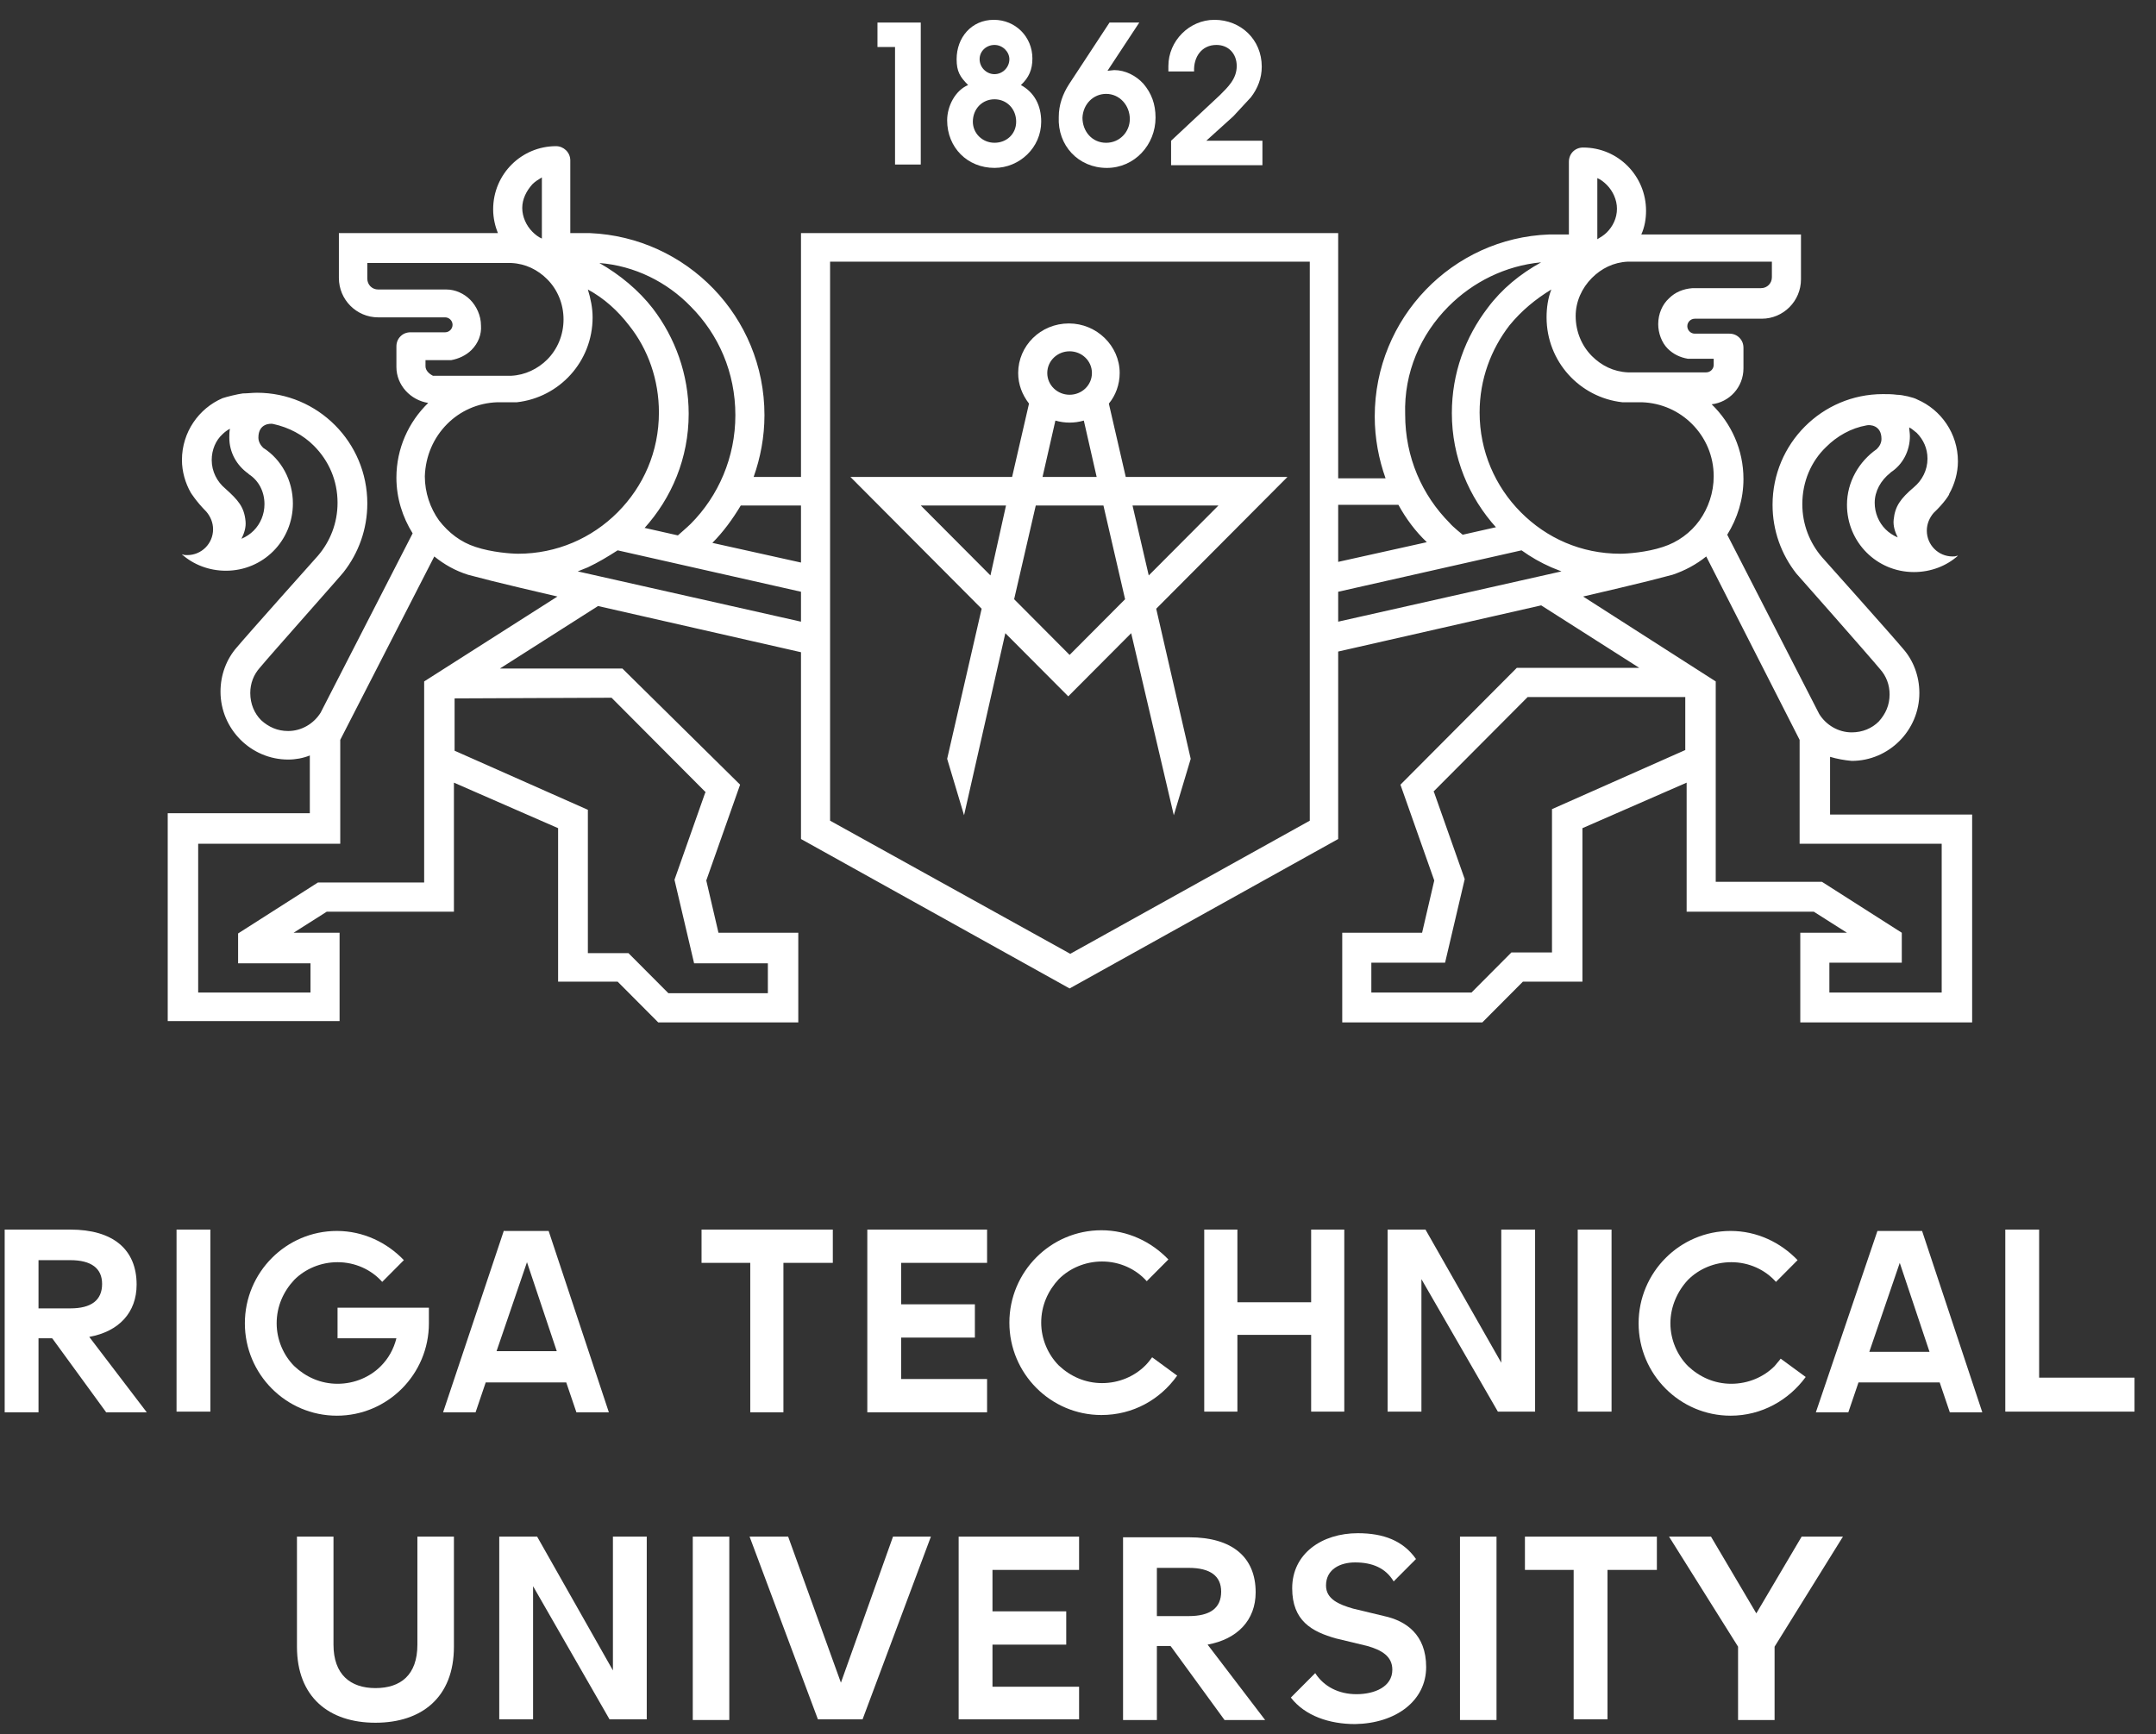 <svg width="87" height="70" viewBox="0 0 87 70" fill="none" xmlns="http://www.w3.org/2000/svg">
<rect x="0" y="0" width="87" height="70" fill="#333333" stroke="none"/>
<path d="M36.117 6.64H37.155V0.91H35.408V1.897H36.117V6.64Z" fill="white"/>
<path d="M38.22 4.857C38.22 5.954 39.039 6.776 40.131 6.776C41.141 6.776 42.015 5.954 42.015 4.912C42.015 4.254 41.742 3.733 41.196 3.432C41.523 3.13 41.66 2.801 41.66 2.362C41.66 1.485 40.977 0.8 40.103 0.8C39.203 0.8 38.602 1.513 38.602 2.39C38.602 2.883 38.738 3.103 39.066 3.432C38.547 3.651 38.22 4.281 38.22 4.857ZM40.131 1.814C40.458 1.814 40.731 2.088 40.731 2.39C40.731 2.719 40.458 2.993 40.131 2.993C39.803 2.993 39.53 2.719 39.53 2.39C39.53 2.061 39.803 1.814 40.131 1.814ZM40.131 4.007C40.622 4.007 41.005 4.391 41.005 4.912C41.005 5.405 40.622 5.762 40.131 5.762C39.639 5.762 39.257 5.378 39.257 4.912C39.257 4.391 39.639 4.007 40.131 4.007Z" fill="white"/>
<path d="M44.663 6.777C45.782 6.777 46.629 5.845 46.629 4.748C46.629 4.2 46.465 3.761 46.137 3.377C45.837 3.048 45.4 2.829 44.963 2.829L44.69 2.857L45.973 0.91H44.772L43.134 3.405C42.888 3.789 42.724 4.227 42.724 4.721C42.67 5.872 43.516 6.777 44.663 6.777ZM44.636 3.789C45.181 3.789 45.591 4.255 45.591 4.803C45.591 5.324 45.181 5.763 44.636 5.763C44.062 5.763 43.68 5.296 43.68 4.748C43.707 4.2 44.117 3.789 44.636 3.789Z" fill="white"/>
<path d="M49.086 1.814C49.577 1.814 49.905 2.171 49.905 2.664C49.905 3.185 49.55 3.514 49.222 3.843L47.256 5.68V6.667H50.942V5.68H48.676L49.768 4.693L50.478 3.925C50.751 3.569 50.915 3.157 50.915 2.691C50.915 1.595 50.069 0.8 49.004 0.8C47.994 0.8 47.147 1.65 47.147 2.664V2.883H48.185C48.157 2.308 48.485 1.814 49.086 1.814Z" fill="white"/>
<path d="M47.366 32.902L48.048 30.626L46.656 24.568L51.952 19.249H45.427L44.745 16.289C45.018 15.96 45.182 15.521 45.182 15.055C45.182 13.958 44.253 13.054 43.134 13.054C41.987 13.054 41.086 13.958 41.086 15.055C41.086 15.521 41.25 15.932 41.523 16.289L40.841 19.249H34.316L39.612 24.568L38.22 30.626L38.902 32.902L40.568 25.555L43.107 28.104L45.646 25.555L47.366 32.902ZM49.168 20.401L46.355 23.224L45.7 20.401H49.168ZM39.967 23.224L37.155 20.401H40.595L39.967 23.224ZM43.161 14.178C43.653 14.178 44.062 14.562 44.062 15.055C44.062 15.548 43.653 15.932 43.161 15.932C42.67 15.932 42.26 15.548 42.26 15.055C42.26 14.562 42.67 14.178 43.161 14.178ZM42.588 16.974C42.779 17.029 42.97 17.056 43.161 17.056C43.352 17.056 43.544 17.029 43.735 16.974L44.253 19.249H42.069L42.588 16.974ZM43.161 26.432L40.923 24.184L41.796 20.401H44.526L45.4 24.184L43.161 26.432Z" fill="white"/>
<path d="M13.73 37.645H11.846L13.184 36.796H18.317V31.587L22.521 33.424V39.619H24.924L26.562 41.264H32.213V37.645H28.992L28.5 35.535L29.865 31.669L25.115 26.981H20.173L24.132 24.459L32.322 26.323V33.862L43.161 39.893L53.999 33.862V26.296L62.19 24.432L66.149 26.954H61.207L56.511 31.669L57.876 35.535L57.385 37.645H54.163V41.264H59.815L61.453 39.619H63.855V33.424L68.06 31.587V36.796H73.192L74.53 37.645H72.646V41.264H79.581V32.875H73.848V30.545C74.121 30.627 74.421 30.682 74.721 30.709C76.223 30.709 77.451 29.476 77.451 27.968C77.451 27.283 77.206 26.652 76.796 26.186C76.387 25.693 73.52 22.485 73.52 22.485C73.028 21.91 72.728 21.169 72.728 20.347C72.728 19.442 73.083 18.62 73.684 18.044C74.121 17.605 74.694 17.276 75.322 17.167C75.431 17.139 75.922 17.139 75.922 17.715C75.922 17.88 75.841 18.017 75.731 18.126C75.022 18.62 74.53 19.442 74.53 20.374C74.53 21.882 75.731 23.088 77.233 23.088C77.915 23.088 78.543 22.842 79.007 22.43H78.98C78.898 22.458 78.871 22.458 78.789 22.458C78.216 22.458 77.752 21.992 77.752 21.416C77.752 21.142 77.861 20.895 78.025 20.703C78.462 20.292 78.68 19.936 78.653 19.936C78.871 19.552 79.007 19.086 79.007 18.62C79.007 17.496 78.325 16.536 77.369 16.125C77.233 16.043 76.769 15.933 76.55 15.933C76.359 15.906 76.168 15.906 75.977 15.906C73.52 15.906 71.527 17.907 71.527 20.374C71.527 21.416 71.882 22.375 72.483 23.143C72.51 23.171 75.486 26.543 75.868 27.009C76.114 27.283 76.25 27.639 76.25 28.023C76.25 28.462 76.086 28.818 75.813 29.119C75.54 29.394 75.158 29.558 74.721 29.558C74.175 29.558 73.684 29.257 73.411 28.818L69.698 21.581C70.107 20.923 70.353 20.155 70.353 19.332C70.353 18.154 69.862 17.084 69.07 16.317C69.78 16.235 70.353 15.632 70.353 14.864V14.041C70.353 13.877 70.298 13.74 70.189 13.63C70.08 13.521 69.944 13.466 69.78 13.466H68.387C68.224 13.466 68.087 13.329 68.087 13.164C68.087 13 68.224 12.863 68.387 12.863H71.09C71.964 12.863 72.674 12.15 72.674 11.273V9.463H66.231C66.367 9.162 66.422 8.833 66.422 8.504C66.422 7.106 65.302 5.954 63.883 5.954C63.555 5.954 63.309 6.201 63.309 6.53C63.309 6.749 63.309 7.051 63.309 7.38C63.309 8.038 63.309 8.86 63.309 9.463C62.982 9.463 62.517 9.463 62.517 9.463C58.613 9.6 55.474 12.835 55.474 16.81C55.474 17.688 55.638 18.538 55.911 19.305H53.999V9.408H32.322V19.25H30.411C30.684 18.483 30.848 17.633 30.848 16.756C30.848 12.78 27.708 9.573 23.804 9.408C23.804 9.408 23.34 9.408 23.013 9.408C23.013 8.778 23.013 7.983 23.013 7.325C23.013 6.996 23.013 6.694 23.013 6.475C23.013 6.146 22.74 5.899 22.439 5.899C21.047 5.899 19.9 7.023 19.9 8.449C19.9 8.805 19.982 9.134 20.091 9.408H13.675V11.218C13.675 12.095 14.385 12.808 15.259 12.808H17.962C18.126 12.808 18.262 12.945 18.262 13.109C18.262 13.274 18.126 13.411 17.962 13.411H16.57C16.406 13.411 16.269 13.466 16.16 13.575C16.051 13.685 15.996 13.822 15.996 13.987V14.809C15.996 15.549 16.57 16.152 17.279 16.262C16.488 17.03 15.996 18.099 15.996 19.278C15.996 20.1 16.242 20.868 16.651 21.526L12.938 28.763C12.665 29.202 12.174 29.503 11.628 29.503C11.191 29.503 10.836 29.339 10.536 29.065C10.263 28.791 10.099 28.407 10.099 27.968C10.099 27.584 10.236 27.228 10.481 26.954C10.864 26.488 13.839 23.143 13.867 23.088C14.467 22.321 14.822 21.361 14.822 20.319C14.822 17.852 12.829 15.851 10.372 15.851C10.181 15.851 9.99 15.878 9.799 15.878C9.58 15.906 9.144 16.015 8.98 16.07C8.024 16.481 7.342 17.441 7.342 18.565C7.342 19.031 7.478 19.497 7.697 19.881C7.697 19.881 7.915 20.237 8.324 20.648C8.488 20.84 8.598 21.087 8.598 21.361C8.598 21.937 8.133 22.403 7.56 22.403C7.478 22.403 7.424 22.403 7.369 22.375H7.342C7.806 22.787 8.434 23.034 9.116 23.034C10.618 23.034 11.819 21.827 11.819 20.319C11.819 19.387 11.355 18.538 10.618 18.072C10.509 17.962 10.427 17.825 10.427 17.66C10.427 17.084 10.918 17.084 11.027 17.112C11.655 17.249 12.229 17.551 12.665 17.989C13.266 18.592 13.621 19.387 13.621 20.292C13.621 21.114 13.321 21.855 12.829 22.43C12.829 22.43 9.963 25.638 9.553 26.131C9.144 26.597 8.898 27.228 8.898 27.913C8.898 29.421 10.126 30.655 11.628 30.655C11.928 30.655 12.229 30.6 12.502 30.49V32.821H6.768V41.209H13.703V37.645H13.73ZM76.277 19.086L76.305 19.058C76.769 18.757 77.069 18.209 77.069 17.605C77.069 17.468 77.042 17.359 77.042 17.249C77.151 17.304 77.233 17.386 77.342 17.468C77.615 17.742 77.779 18.099 77.779 18.51C77.779 18.976 77.561 19.387 77.233 19.662C76.687 20.128 76.469 20.429 76.414 20.977C76.387 21.224 76.469 21.471 76.578 21.69C76.387 21.608 76.223 21.498 76.086 21.361C75.813 21.087 75.649 20.703 75.649 20.292C75.649 19.826 75.895 19.387 76.277 19.086ZM68.005 30.271L62.627 32.656V38.44H60.989L59.378 40.058H55.337V38.852H58.313L59.105 35.48L57.876 31.998L57.849 31.943L61.644 28.133H68.005V30.271V30.271ZM72.619 29.86V34.054H78.352V40.058H73.82V38.852H76.742V37.645L73.52 35.589H69.234V27.502L63.883 24.075C64.947 23.828 65.876 23.609 66.531 23.445C66.968 23.335 67.486 23.198 67.486 23.198C67.978 23.034 68.442 22.787 68.851 22.458L72.619 29.86ZM64.456 7.188C64.592 7.243 64.729 7.352 64.838 7.462C65.084 7.709 65.248 8.065 65.248 8.422C65.248 8.805 65.084 9.134 64.838 9.381C64.729 9.491 64.592 9.573 64.456 9.655C64.456 9.025 64.456 7.188 64.456 7.188ZM64.237 11.218C64.62 10.834 65.111 10.587 65.684 10.56H71.5V11.19C71.5 11.437 71.308 11.629 71.063 11.629H68.305C67.923 11.656 67.596 11.793 67.35 12.04C67.077 12.287 66.913 12.671 66.913 13.082C66.913 13.438 67.049 13.822 67.295 14.069C67.514 14.288 67.787 14.425 68.114 14.48C68.251 14.48 68.251 14.48 68.305 14.48H69.152V14.727C69.152 14.891 69.015 15.028 68.851 15.028C68.851 15.028 65.766 15.028 65.684 15.028C65.111 15.001 64.62 14.754 64.237 14.37C63.828 13.959 63.582 13.384 63.582 12.753C63.582 12.177 63.828 11.629 64.237 11.218ZM62.599 11.684C62.463 12.04 62.408 12.424 62.408 12.808C62.408 14.59 63.746 16.043 65.466 16.235C65.493 16.235 65.548 16.235 65.575 16.235C65.603 16.235 66.121 16.235 66.258 16.235C67.049 16.262 67.759 16.591 68.278 17.112C68.824 17.66 69.152 18.4 69.152 19.223C69.152 19.881 68.933 20.511 68.578 21.005C68.224 21.498 67.705 21.882 67.104 22.074C66.449 22.293 65.657 22.348 65.384 22.348C63.801 22.348 62.408 21.718 61.371 20.676C60.333 19.634 59.706 18.209 59.706 16.646C59.706 15.303 60.17 14.096 60.907 13.137C61.398 12.534 61.971 12.068 62.599 11.684ZM58.45 12.369C59.432 11.382 60.743 10.724 62.19 10.587C61.344 11.053 60.606 11.656 60.033 12.424C59.132 13.603 58.586 15.056 58.586 16.673C58.586 18.455 59.269 20.073 60.388 21.306L60.361 21.279L59.023 21.581C59.023 21.581 58.613 21.252 58.504 21.114C57.385 19.991 56.702 18.455 56.702 16.728C56.648 15.028 57.33 13.493 58.45 12.369ZM53.999 20.374H56.429C56.73 20.923 57.112 21.443 57.576 21.882L53.999 22.677V20.374ZM53.999 23.883L61.398 22.211C61.78 22.485 62.163 22.704 62.599 22.896L63.009 23.061L53.999 25.09V23.883ZM33.496 10.56H52.853V33.122L43.188 38.495L33.496 33.122V10.56ZM10.672 20.347C10.672 20.758 10.509 21.142 10.236 21.416C10.099 21.553 9.935 21.663 9.744 21.745C9.853 21.526 9.935 21.279 9.908 21.032C9.853 20.456 9.608 20.182 9.089 19.716C8.761 19.442 8.543 19.031 8.543 18.565C8.543 18.154 8.707 17.77 8.98 17.523C9.062 17.441 9.171 17.359 9.28 17.304C9.253 17.413 9.253 17.551 9.253 17.66C9.253 18.263 9.553 18.784 10.017 19.113L10.044 19.141C10.427 19.387 10.672 19.826 10.672 20.347ZM24.678 28.16L28.473 31.971L28.445 32.025L27.217 35.507L28.009 38.879H30.985V40.085H26.971L25.36 38.468H23.722V32.683L18.344 30.298V28.187L24.678 28.16ZM32.322 25.09L23.313 23.061L23.722 22.896C24.132 22.704 24.541 22.458 24.924 22.211L32.322 23.883V25.09V25.09ZM32.322 20.374V22.704L28.746 21.91C29.183 21.471 29.565 20.95 29.892 20.402H32.322V20.374ZM27.872 12.369C28.992 13.493 29.674 15.028 29.674 16.756C29.674 18.455 28.992 20.018 27.872 21.142C27.763 21.252 27.354 21.608 27.354 21.608L26.016 21.306L25.988 21.334C27.108 20.1 27.79 18.483 27.79 16.701C27.79 15.111 27.244 13.63 26.343 12.451C25.77 11.711 25.006 11.081 24.186 10.615C25.606 10.724 26.917 11.382 27.872 12.369ZM21.484 7.435C21.593 7.325 21.729 7.243 21.866 7.16C21.866 7.16 21.866 8.997 21.866 9.628C21.729 9.573 21.593 9.463 21.484 9.354C21.238 9.107 21.074 8.751 21.074 8.394C21.074 8.038 21.238 7.709 21.484 7.435ZM17.17 14.782V14.535H18.016C18.098 14.535 18.071 14.535 18.207 14.535C18.508 14.48 18.808 14.343 19.027 14.124C19.3 13.85 19.436 13.493 19.409 13.137C19.409 12.726 19.218 12.342 18.972 12.095C18.726 11.848 18.371 11.684 18.016 11.684H15.259C15.013 11.684 14.822 11.492 14.822 11.245V10.615H20.637C21.211 10.642 21.702 10.889 22.084 11.273C22.494 11.684 22.74 12.26 22.74 12.89C22.74 13.521 22.494 14.096 22.084 14.508C21.702 14.891 21.183 15.138 20.637 15.165C20.555 15.165 17.47 15.165 17.47 15.165C17.307 15.083 17.17 14.946 17.17 14.782ZM18.044 17.112C18.562 16.591 19.272 16.262 20.064 16.235C20.201 16.235 20.719 16.235 20.747 16.235C20.774 16.235 20.828 16.235 20.856 16.235C22.576 16.043 23.913 14.59 23.913 12.808C23.913 12.424 23.832 12.04 23.722 11.684C24.378 12.04 24.924 12.534 25.388 13.137C26.152 14.096 26.589 15.33 26.589 16.646C26.589 18.236 25.961 19.634 24.924 20.676C23.886 21.718 22.466 22.348 20.91 22.348C20.637 22.348 19.846 22.293 19.19 22.074C18.59 21.882 18.098 21.498 17.716 21.005C17.361 20.511 17.143 19.881 17.143 19.223C17.17 18.4 17.498 17.66 18.044 17.112ZM12.529 40.058H7.997V34.054H13.73V29.86L17.525 22.458C17.934 22.787 18.371 23.034 18.89 23.198C18.89 23.198 19.409 23.335 19.846 23.445C20.501 23.609 21.429 23.828 22.494 24.075L17.116 27.502V35.617H12.829L9.608 37.673V38.879H12.529V40.058Z" fill="white"/>
<path d="M61.535 63.36H63.501V69.391H64.866V63.36H66.859V62.017H61.535V63.36Z" fill="white"/>
<path d="M43.544 63.36V62.017H38.684V69.391H43.544V68.075H40.049V66.376H43.025V65.032H40.049V63.36H43.544Z" fill="white"/>
<path d="M26.098 62.017H24.733V67.417L21.675 62.017H20.146V69.391H21.511V64.018L24.596 69.391H26.098V62.017Z" fill="white"/>
<path d="M57.549 67.28C57.549 65.964 56.73 65.415 55.856 65.224L54.6 64.922C54.027 64.757 53.508 64.538 53.508 63.99C53.508 63.332 54.082 63.058 54.682 63.058C55.365 63.058 55.911 63.277 56.238 63.825L57.139 62.921C56.621 62.181 55.829 61.879 54.791 61.879C53.344 61.879 52.143 62.701 52.143 64.1C52.143 65.415 52.935 65.854 53.918 66.128L55.174 66.43C55.747 66.594 56.184 66.841 56.184 67.389C56.184 68.075 55.474 68.376 54.737 68.376C54.027 68.376 53.426 68.075 53.072 67.526L52.089 68.513C52.662 69.253 53.645 69.582 54.682 69.582C56.32 69.555 57.549 68.65 57.549 67.28Z" fill="white"/>
<path d="M50.669 64.264C50.669 62.839 49.713 62.044 47.993 62.044H45.318V69.418H46.683V66.43H47.229L47.256 66.458L49.413 69.418H51.051L48.73 66.375C49.932 66.156 50.669 65.388 50.669 64.264ZM46.683 65.251V63.278H47.966C48.84 63.278 49.277 63.607 49.277 64.237C49.277 64.895 48.84 65.224 47.966 65.224H46.683V65.251Z" fill="white"/>
<path d="M18.317 66.458C18.317 68.514 17.007 69.528 15.15 69.528C13.266 69.528 11.983 68.486 11.983 66.458V62.017H13.457V66.376C13.457 67.582 14.14 68.13 15.15 68.13C16.16 68.13 16.843 67.609 16.843 66.376V62.017H18.317V66.458Z" fill="white"/>
<path d="M29.429 62.017H27.955V69.418H29.429V62.017Z" fill="white"/>
<path d="M34.807 69.391H33.005L30.248 62.017H31.804L33.933 67.911L36.035 62.017H37.564L34.807 69.391Z" fill="white"/>
<path d="M60.388 62.017H58.914V69.418H60.388V62.017Z" fill="white"/>
<path d="M71.609 66.458V69.418H70.135V66.458L67.35 62.017H69.043L70.872 65.114L72.701 62.017H74.367L71.609 66.458Z" fill="white"/>
<path d="M8.489 49.625H7.124V56.972H8.489V49.625Z" fill="white"/>
<path d="M28.309 50.968H30.275V56.999H31.613V50.968H33.606V49.625H28.309V50.968Z" fill="white"/>
<path d="M34.998 56.999H39.831V55.656H36.363V53.984H39.339V52.641H36.363V50.968H39.831V49.625H34.998V56.999Z" fill="white"/>
<path d="M52.908 52.558H49.932V49.625H48.594V56.972H49.932V53.874H52.908V56.972H54.245V49.625H52.908V52.558Z" fill="white"/>
<path d="M57.358 51.626L60.443 56.972H61.945V49.625H60.58V54.998L57.522 49.625H55.993V56.972H57.358V51.626Z" fill="white"/>
<path d="M65.03 49.625H63.665V56.972H65.03V49.625Z" fill="white"/>
<path d="M75.759 49.68L73.275 56.999H74.585L74.995 55.793H78.271L78.68 56.999H79.991L77.561 49.68H75.759ZM75.431 54.559L76.66 50.968L77.861 54.559H75.431Z" fill="white"/>
<path d="M20.337 49.652L17.88 56.999H19.191L19.6 55.793H22.849L23.259 56.999H24.569L22.139 49.68H20.337V49.652ZM20.037 54.532L21.265 50.941L22.467 54.532H20.037Z" fill="white"/>
<path d="M13.621 54.011H15.996C15.887 54.45 15.669 54.834 15.368 55.135C14.932 55.574 14.304 55.848 13.621 55.848C12.939 55.848 12.338 55.574 11.874 55.135C11.437 54.697 11.164 54.066 11.164 53.408C11.164 52.723 11.437 52.12 11.874 51.654C12.311 51.215 12.939 50.941 13.621 50.941C14.331 50.941 14.986 51.242 15.423 51.736L16.297 50.858C15.614 50.146 14.659 49.68 13.594 49.68C11.546 49.68 9.881 51.352 9.881 53.408C9.881 55.464 11.546 57.136 13.594 57.136C15.641 57.136 17.307 55.464 17.307 53.408V52.778H13.621V54.011Z" fill="white"/>
<path d="M5.513 51.846C5.513 50.42 4.557 49.625 2.837 49.625H0.189V56.999H1.554V54.011H2.1L2.127 54.039L4.284 56.999H5.922L3.602 53.956C4.803 53.737 5.513 52.97 5.513 51.846ZM1.554 52.833V50.859H2.837C3.684 50.859 4.12 51.188 4.12 51.818C4.12 52.476 3.684 52.805 2.837 52.805H1.554V52.833Z" fill="white"/>
<path d="M82.284 55.601V49.625H80.919V56.972H86.133V55.601H82.284Z" fill="white"/>
<path d="M47.502 55.519L46.492 54.779C46.41 54.889 46.328 54.998 46.219 55.108C45.782 55.547 45.154 55.821 44.472 55.821C43.789 55.821 43.189 55.547 42.724 55.108C42.288 54.669 42.015 54.039 42.015 53.381C42.015 52.695 42.288 52.092 42.724 51.626C43.161 51.188 43.789 50.913 44.472 50.913C45.182 50.913 45.837 51.215 46.274 51.708L47.147 50.831C46.465 50.118 45.509 49.652 44.444 49.652C42.397 49.652 40.731 51.325 40.731 53.381C40.731 55.437 42.397 57.109 44.444 57.109C45.728 57.109 46.82 56.479 47.502 55.519Z" fill="white"/>
<path d="M71.609 55.135C71.172 55.574 70.544 55.848 69.862 55.848C69.179 55.848 68.579 55.574 68.115 55.135C67.678 54.697 67.405 54.066 67.405 53.408C67.405 52.75 67.678 52.12 68.115 51.654C68.551 51.215 69.179 50.941 69.862 50.941C70.572 50.941 71.227 51.242 71.664 51.736L72.537 50.858C71.855 50.146 70.899 49.68 69.835 49.68C67.787 49.68 66.122 51.352 66.122 53.408C66.122 55.464 67.787 57.136 69.835 57.136C71.09 57.136 72.183 56.506 72.865 55.574L71.855 54.834C71.8 54.916 71.691 55.026 71.609 55.135Z" fill="white"/>
</svg>

